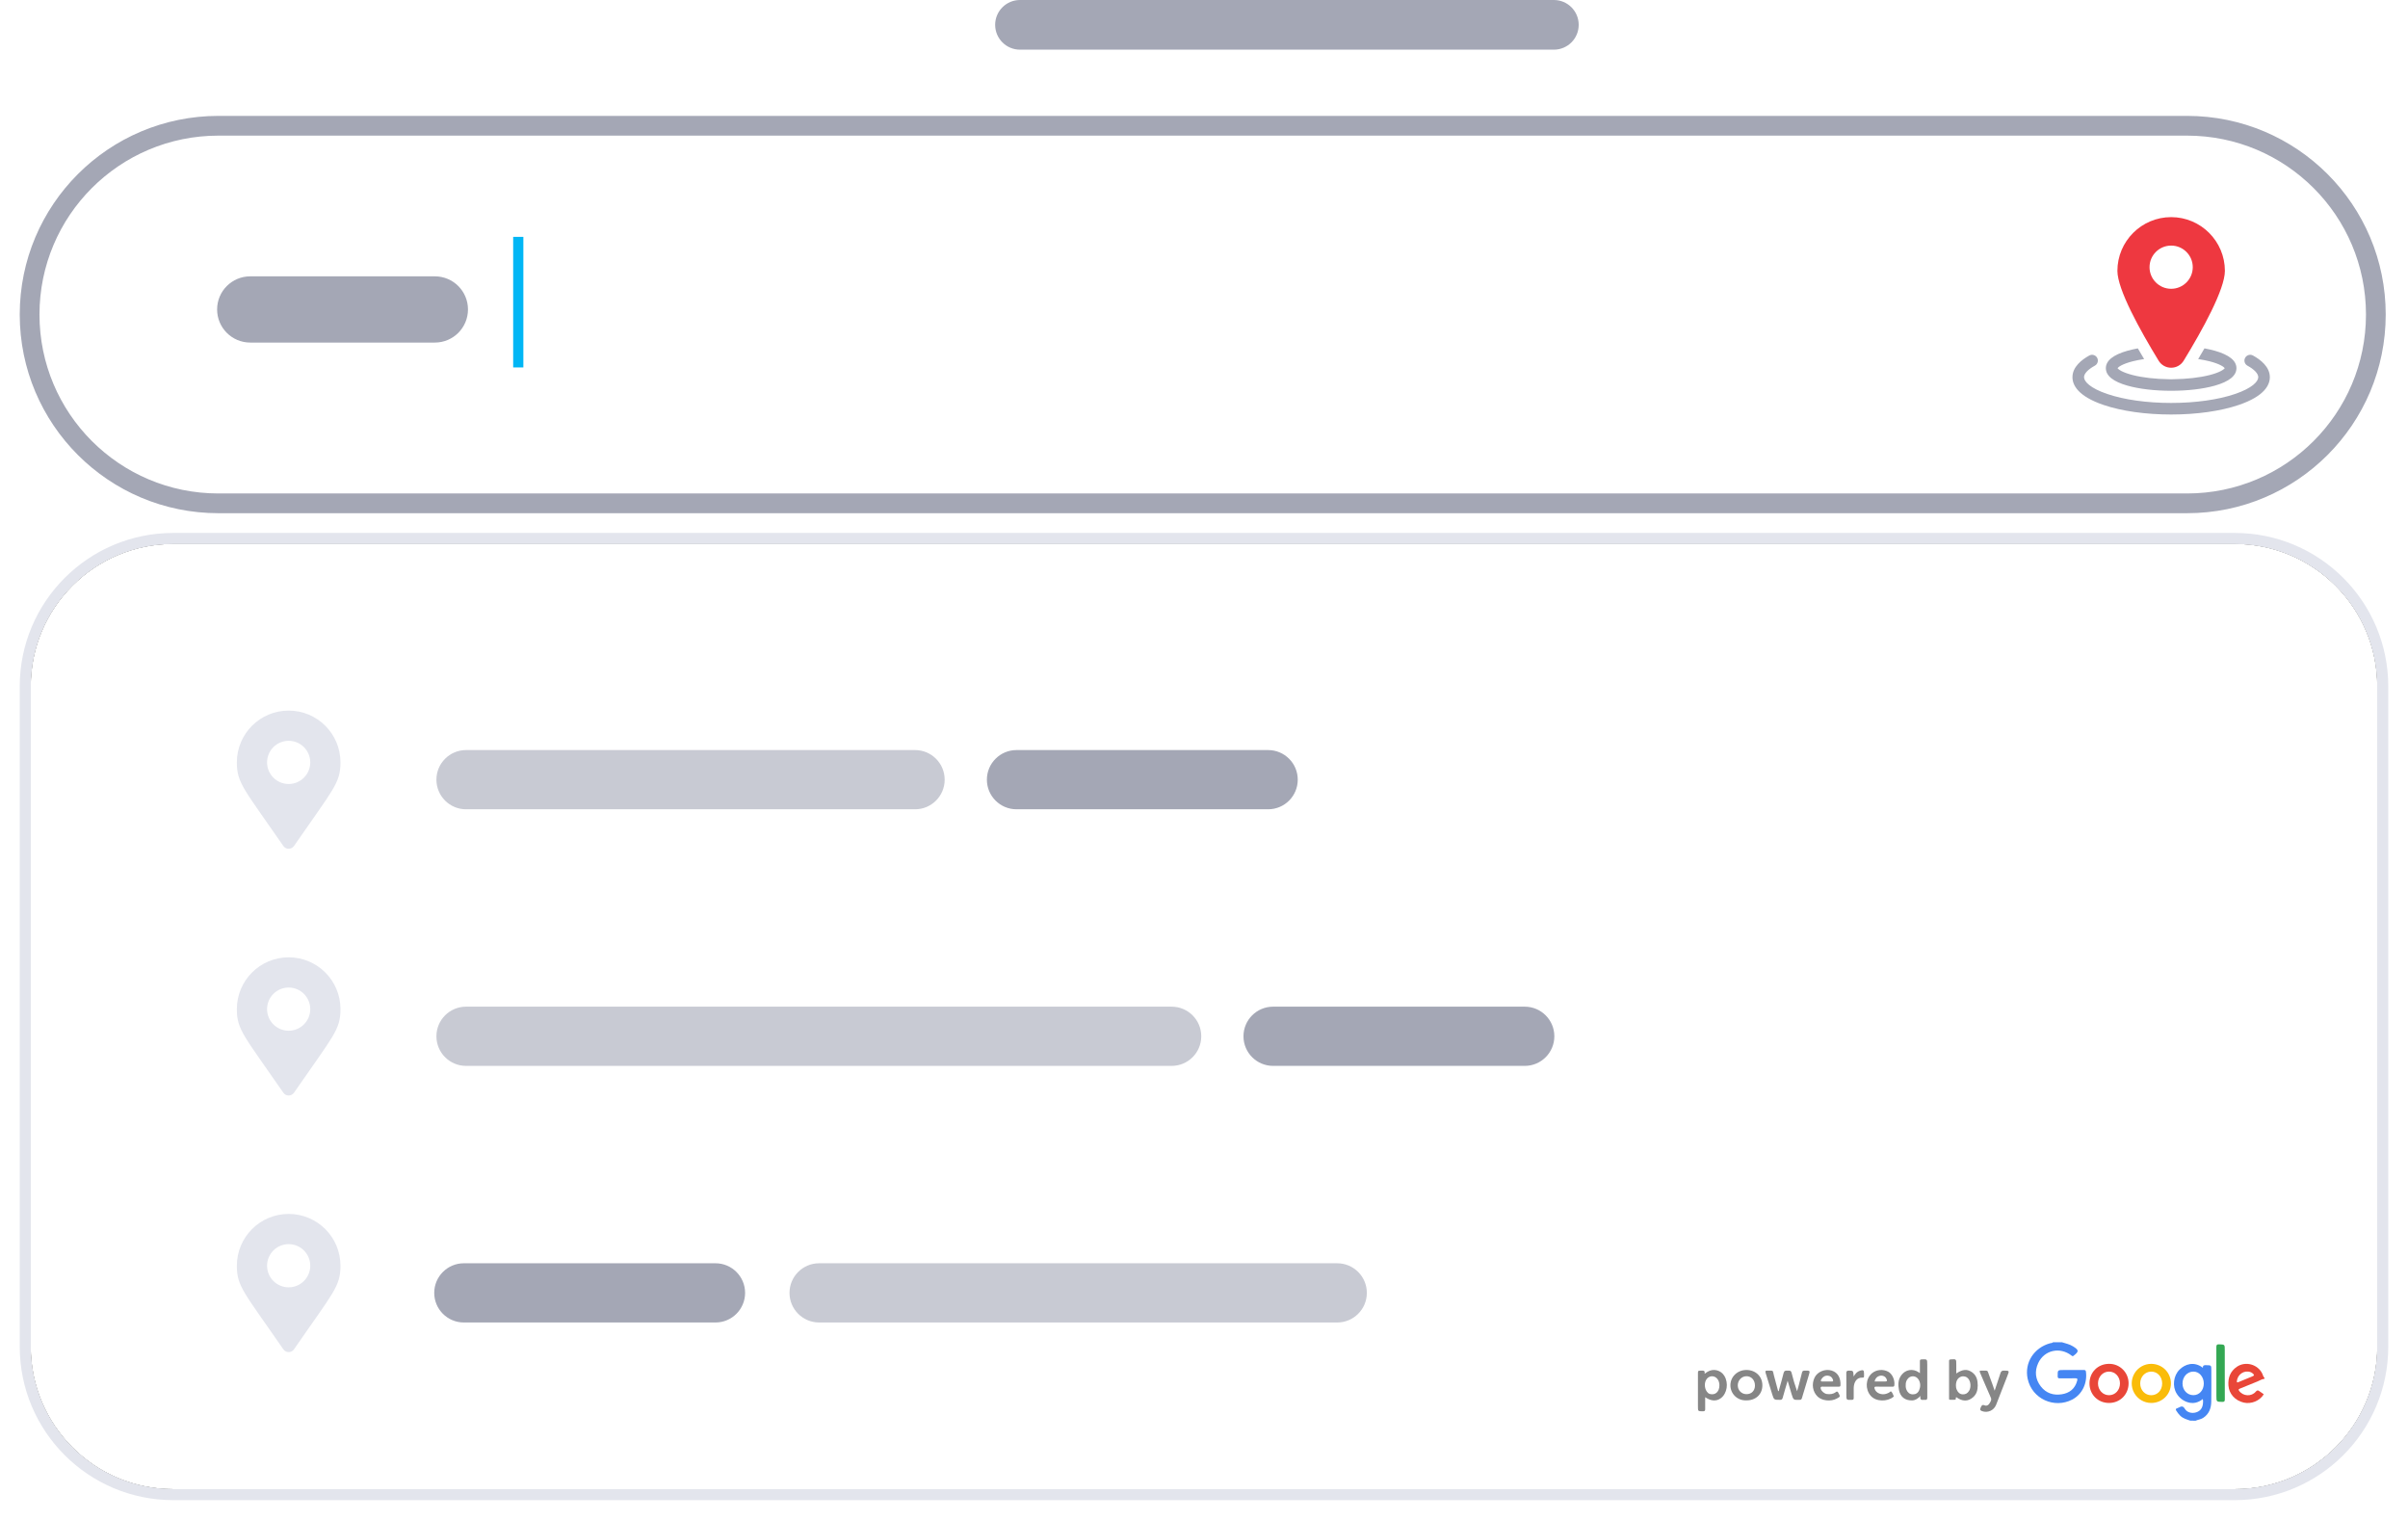 <?xml version="1.0" encoding="UTF-8"?>
<svg width="122px" height="77px" viewBox="0 0 122 77" version="1.1" xmlns="http://www.w3.org/2000/svg" xmlns:xlink="http://www.w3.org/1999/xlink">
    <!-- Generator: Sketch 55.1 (78136) - https://sketchapp.com -->
    <title>GoogleAddressLookup</title>
    <desc>Created with Sketch.</desc>
    <defs>
        <path d="M7.778,0.556 C3.789,0.556 0.556,3.789 0.556,7.778 L0.556,41.222 C0.556,45.211 3.789,48.444 7.778,48.444 L112.222,48.444 C116.211,48.444 119.444,45.211 119.444,41.222 L119.444,7.778 C119.444,3.789 116.211,0.556 112.222,0.556 L7.778,0.556 Z" id="path-1"></path>
        <filter x="-1.3%" y="-3.1%" width="102.5%" height="106.3%" filterUnits="objectBoundingBox" id="filter-2">
            <feOffset dx="0" dy="0" in="SourceAlpha" result="shadowOffsetOuter1"></feOffset>
            <feGaussianBlur stdDeviation="0.5" in="shadowOffsetOuter1" result="shadowBlurOuter1"></feGaussianBlur>
            <feColorMatrix values="0 0 0 0 0.643   0 0 0 0 0.656   0 0 0 0 0.709  0 0 0 1 0" type="matrix" in="shadowBlurOuter1"></feColorMatrix>
        </filter>
    </defs>
    <g id="pages" stroke="none" stroke-width="1" fill="none" fill-rule="evenodd">
        <g id="componentes-V2" transform="translate(-845, -1483)" fill-rule="nonzero">
            <g id="GoogleAddressLookup" transform="translate(846, 1483)">
                <g id="Group-124" transform="translate(0, 27)">
                    <g>
                        <use fill="black" fill-opacity="1" filter="url(#filter-2)" xlink:href="#path-1"></use>
                        <use fill="#FFFFFF" xlink:href="#path-1"></use>
                    </g>
                    <path d="M7.778,0.556 C3.789,0.556 0.556,3.789 0.556,7.778 L0.556,41.222 C0.556,45.211 3.789,48.444 7.778,48.444 L112.222,48.444 C116.211,48.444 119.444,45.211 119.444,41.222 L119.444,7.778 C119.444,3.789 116.211,0.556 112.222,0.556 L7.778,0.556 Z M7.778,-1.59872116e-13 L112.222,-1.59872116e-13 C116.518,-1.59872116e-13 120,3.482 120,7.778 L120,41.222 C120,45.518 116.518,49 112.222,49 L7.778,49 C3.482,49 0,45.518 0,41.222 L0,7.778 C0,3.482 3.482,-1.59872116e-13 7.778,-1.59872116e-13 Z" id="Rectangle" fill="#E3E5ED"></path>
                    <g id="Group-86" transform="translate(21, 11)" fill="#A4A7B5">
                        <path d="M1.611,16 C0.783,16 0.111,15.328 0.111,14.5 C0.111,13.672 0.783,13 1.611,13 L37.361,13 C38.19,13 38.861,13.672 38.861,14.5 C38.861,15.328 38.19,16 37.361,16 L1.611,16 Z" id="Path-Copy" fill-opacity="0.6"></path>
                        <path d="M1.611,3 C0.783,3 0.111,2.328 0.111,1.5 C0.111,0.672 0.783,0 1.611,0 L24.361,0 C25.19,0 25.861,0.672 25.861,1.5 C25.861,2.328 25.19,3 24.361,3 L1.611,3 Z" id="Path-Copy-3" fill-opacity="0.6"></path>
                        <path d="M29.5,3 C28.672,3 28,2.328 28,1.5 C28,0.672 28.672,0 29.5,0 L42.25,0 C43.078,0 43.75,0.672 43.75,1.5 C43.75,2.328 43.078,3 42.25,3 L29.5,3 Z" id="Path-Copy-4"></path>
                        <path d="M42.5,16 C41.672,16 41,15.328 41,14.5 C41,13.672 41.672,13 42.5,13 L55.25,13 C56.078,13 56.75,13.672 56.75,14.5 C56.75,15.328 56.078,16 55.25,16 L42.5,16 Z" id="Path-Copy-5"></path>
                        <path d="M1.5,29 C0.672,29 -4.4408921e-14,28.328 -4.4408921e-14,27.5 C-4.4408921e-14,26.672 0.672,26 1.5,26 L14.25,26 C15.078,26 15.75,26.672 15.75,27.5 C15.75,28.328 15.078,29 14.25,29 L1.5,29 Z" id="Path-Copy-12"></path>
                        <path d="M19.5,29 C18.672,29 18,28.328 18,27.5 C18,26.672 18.672,26 19.5,26 L45.75,26 C46.578,26 47.25,26.672 47.25,27.5 C47.25,28.328 46.578,29 45.75,29 L19.5,29 Z" fill-opacity="0.6"></path>
                    </g>
                </g>
                <g id="Group-72" fill="#A4A7B5">
                    <path d="M10.065,6.871 C5.058,6.871 1,10.929 1,15.935 C1,20.942 5.058,25 10.065,25 L109.806,25 C114.813,25 118.871,20.942 118.871,15.935 C118.871,10.929 114.813,6.871 109.806,6.871 L10.065,6.871 Z M10.065,5.871 L109.806,5.871 C115.365,5.871 119.871,10.377 119.871,15.935 C119.871,21.494 115.365,26 109.806,26 L10.065,26 C4.506,26 4.54747351e-13,21.494 4.54747351e-13,15.935 C4.54747351e-13,10.377 4.506,5.871 10.065,5.871 Z" id="Rectangle"></path>
                    <path d="M11.677,17.355 C10.751,17.355 10,16.604 10,15.677 C10,14.751 10.751,14 11.677,14 L21.032,14 C21.959,14 22.71,14.751 22.71,15.677 C22.71,16.604 21.959,17.355 21.032,17.355 L11.677,17.355 Z" id="Line-12"></path>
                    <path d="M50.677,2.516 C49.983,2.516 49.419,1.953 49.419,1.258 C49.419,0.563 49.983,0 50.677,0 L77.726,0 C78.421,0 78.984,0.563 78.984,1.258 C78.984,1.953 78.421,2.516 77.726,2.516 L50.677,2.516 Z" id="Line-12"></path>
                </g>
                <polygon id="|" fill="#01B6F5" points="25 12 25.516 12 25.516 18.615 25 18.615"></polygon>
                <g id="location" transform="translate(104, 11)">
                    <path d="M9.147,7.011 C9.536,7.225 10,7.589 10,8.108 C10,8.506 9.726,9.073 8.423,9.516 C7.504,9.828 6.289,10 5,10 C3.711,10 2.496,9.828 1.577,9.516 C0.274,9.073 0,8.506 0,8.108 C0,7.589 0.464,7.225 0.853,7.011 C0.995,6.933 1.173,6.985 1.251,7.127 C1.329,7.269 1.277,7.447 1.135,7.525 C0.786,7.716 0.586,7.929 0.586,8.108 C0.586,8.327 0.896,8.666 1.766,8.961 C2.625,9.253 3.774,9.414 5,9.414 C6.226,9.414 7.375,9.253 8.234,8.961 C9.104,8.666 9.414,8.327 9.414,8.108 C9.414,7.929 9.214,7.716 8.865,7.525 C8.723,7.447 8.671,7.269 8.749,7.127 C8.827,6.985 9.005,6.933 9.147,7.011 Z M2.788,8.538 C2.061,8.332 1.692,8.035 1.692,7.653 C1.692,7.272 2.061,6.975 2.788,6.769 C2.95,6.724 3.125,6.684 3.312,6.649 C3.413,6.825 3.52,7.005 3.631,7.191 C3.424,7.222 3.23,7.26 3.054,7.304 C2.518,7.441 2.323,7.594 2.283,7.653 C2.323,7.712 2.518,7.866 3.054,8.002 C3.561,8.131 4.213,8.205 4.899,8.212 C4.933,8.214 4.966,8.216 5,8.216 C5.034,8.216 5.067,8.214 5.101,8.212 C5.787,8.205 6.439,8.131 6.946,8.002 C7.482,7.866 7.677,7.712 7.717,7.653 C7.677,7.594 7.482,7.441 6.946,7.304 C6.77,7.26 6.576,7.222 6.369,7.191 C6.48,7.005 6.587,6.825 6.688,6.649 C6.875,6.684 7.05,6.724 7.212,6.769 C7.939,6.975 8.308,7.272 8.308,7.653 C8.308,8.035 7.939,8.332 7.212,8.538 C6.617,8.706 5.832,8.798 5,8.798 C4.168,8.798 3.383,8.706 2.788,8.538 Z" id="Combined-Shape" fill="#A4A7B5"></path>
                    <path d="M5,7.63 C5.261,7.63 5.498,7.497 5.634,7.274 C6.587,5.714 7.723,3.659 7.723,2.723 C7.723,1.222 6.502,0 5,0 C3.498,0 2.277,1.222 2.277,2.723 C2.277,3.659 3.413,5.714 4.366,7.274 C4.502,7.497 4.739,7.63 5,7.63 Z M3.905,2.536 C3.905,1.933 4.396,1.442 5,1.442 C5.604,1.442 6.095,1.933 6.095,2.536 C6.095,3.14 5.604,3.631 5,3.631 C4.396,3.631 3.905,3.14 3.905,2.536 Z" id="Shape" fill="#EE3840"></path>
                </g>
                <g id="map-marker-alt" transform="translate(11, 36)" fill="#E3E5ED">
                    <path d="M2.355,6.859 C0.369,3.979 0,3.683 0,2.625 C0,1.175 1.175,0 2.625,0 C4.075,0 5.25,1.175 5.25,2.625 C5.25,3.683 4.881,3.979 2.895,6.859 C2.764,7.047 2.486,7.047 2.355,6.859 Z M2.625,3.719 C3.229,3.719 3.719,3.229 3.719,2.625 C3.719,2.021 3.229,1.531 2.625,1.531 C2.021,1.531 1.531,2.021 1.531,2.625 C1.531,3.229 2.021,3.719 2.625,3.719 Z" id="Shape"></path>
                </g>
                <g id="map-marker-alt-copy" transform="translate(11, 48.5)" fill="#E3E5ED">
                    <path d="M2.355,6.859 C0.369,3.979 0,3.683 0,2.625 C0,1.175 1.175,0 2.625,0 C4.075,0 5.25,1.175 5.25,2.625 C5.25,3.683 4.881,3.979 2.895,6.859 C2.764,7.047 2.486,7.047 2.355,6.859 Z M2.625,3.719 C3.229,3.719 3.719,3.229 3.719,2.625 C3.719,2.021 3.229,1.531 2.625,1.531 C2.021,1.531 1.531,2.021 1.531,2.625 C1.531,3.229 2.021,3.719 2.625,3.719 Z" id="Shape"></path>
                </g>
                <g id="map-marker-alt-copy-2" transform="translate(11, 61.5)" fill="#E3E5ED">
                    <path d="M2.355,6.859 C0.369,3.979 0,3.683 0,2.625 C0,1.175 1.175,0 2.625,0 C4.075,0 5.25,1.175 5.25,2.625 C5.25,3.683 4.881,3.979 2.895,6.859 C2.764,7.047 2.486,7.047 2.355,6.859 Z M2.625,3.719 C3.229,3.719 3.719,3.229 3.719,2.625 C3.719,2.021 3.229,1.531 2.625,1.531 C2.021,1.531 1.531,2.021 1.531,2.625 C1.531,3.229 2.021,3.719 2.625,3.719 Z" id="Shape"></path>
                </g>
                <g id="Asset-1" transform="translate(85, 68)">
                    <path d="M18.465,0 C18.655,0.061 18.851,0.099 19.026,0.208 C19.334,0.399 19.34,0.468 19.052,0.688 C19.007,0.723 18.986,0.703 18.953,0.676 C18.37,0.22 17.57,0.394 17.263,1.06 C17.075,1.47 17.117,1.881 17.4,2.243 C17.665,2.582 18.029,2.701 18.446,2.639 C18.851,2.579 19.129,2.36 19.239,1.95 C19.269,1.842 19.237,1.825 19.137,1.827 C18.877,1.833 18.617,1.827 18.357,1.831 C18.276,1.831 18.253,1.808 18.251,1.727 C18.248,1.407 18.245,1.407 18.563,1.407 C18.898,1.407 19.233,1.407 19.568,1.407 C19.631,1.407 19.672,1.41 19.683,1.492 C19.76,2.075 19.492,2.644 18.985,2.907 C18.09,3.372 16.95,2.883 16.729,1.847 C16.557,1.031 17.058,0.273 17.872,0.051 C17.921,0.038 17.978,0.047 18.016,0 L18.465,0 Z" fill="#4586F3"></path>
                    <path d="M24.972,3.974 C24.791,3.911 24.603,3.864 24.459,3.722 C24.381,3.644 24.314,3.557 24.257,3.463 C24.219,3.4 24.233,3.368 24.299,3.347 C24.332,3.336 24.365,3.322 24.396,3.305 C24.518,3.238 24.604,3.221 24.696,3.376 C24.806,3.562 25.055,3.619 25.261,3.555 C25.476,3.489 25.592,3.337 25.612,3.096 C25.622,3.023 25.62,2.949 25.604,2.878 C25.364,3.072 25.102,3.131 24.813,3.032 C24.59,2.956 24.401,2.804 24.28,2.602 C24.049,2.231 24.115,1.689 24.429,1.383 C24.7,1.118 25.152,0.947 25.609,1.295 C25.6,1.167 25.673,1.159 25.771,1.163 C26.036,1.168 26.036,1.164 26.036,1.425 C26.036,1.95 26.041,2.475 26.033,3 C26.029,3.342 25.922,3.641 25.616,3.837 C25.499,3.912 25.361,3.921 25.238,3.976 L24.972,3.974 Z M25.125,2.682 C25.428,2.682 25.652,2.434 25.654,2.094 C25.655,1.754 25.424,1.485 25.125,1.488 C24.815,1.489 24.574,1.756 24.576,2.095 C24.577,2.426 24.817,2.682 25.125,2.682 L25.125,2.682 Z" id="Shape" fill="#4586F3"></path>
                    <path d="M28.728,1.854 C28.597,1.864 28.491,1.941 28.374,1.987 C28.076,2.104 27.782,2.232 27.484,2.35 C27.411,2.38 27.399,2.403 27.449,2.469 C27.651,2.74 28.067,2.765 28.287,2.505 C28.357,2.422 28.405,2.428 28.478,2.485 C28.551,2.541 28.621,2.585 28.693,2.635 C28.492,2.969 28.058,3.148 27.674,3.057 C27.238,2.954 26.933,2.615 26.903,2.195 C26.874,1.802 26.994,1.474 27.329,1.244 C27.767,0.945 28.394,1.118 28.621,1.599 C28.654,1.668 28.663,1.749 28.727,1.801 L28.728,1.854 Z M27.332,1.97 C27.319,2.041 27.346,2.048 27.411,2.02 C27.64,1.923 27.872,1.83 28.103,1.735 C28.219,1.686 28.224,1.662 28.131,1.579 C28.098,1.55 28.06,1.528 28.018,1.513 C27.703,1.401 27.36,1.629 27.332,1.97 L27.332,1.97 Z" id="Shape" fill="#E94638"></path>
                    <path d="M22.986,3.077 C22.632,3.075 22.307,2.884 22.132,2.576 C21.957,2.268 21.96,1.891 22.138,1.585 C22.317,1.28 22.645,1.093 22.998,1.095 C23.554,1.103 23.989,1.538 23.989,2.086 C23.989,2.642 23.546,3.079 22.986,3.077 Z M23.545,2.093 C23.545,1.744 23.307,1.485 22.986,1.489 C22.673,1.493 22.432,1.754 22.433,2.09 C22.433,2.425 22.675,2.684 22.99,2.685 C23.309,2.684 23.544,2.434 23.545,2.093 Z" id="Shape" fill="#FABC09"></path>
                    <path d="M20.856,3.077 C20.291,3.079 19.862,2.65 19.863,2.085 C19.863,1.525 20.286,1.1 20.847,1.095 C21.112,1.09 21.368,1.193 21.555,1.381 C21.743,1.568 21.847,1.824 21.844,2.089 C21.84,2.647 21.411,3.075 20.856,3.077 Z M21.407,2.086 C21.407,1.748 21.166,1.488 20.852,1.488 C20.538,1.488 20.293,1.753 20.294,2.088 C20.295,2.423 20.539,2.684 20.853,2.684 C21.167,2.684 21.407,2.425 21.407,2.086 Z" id="Shape" fill="#E94638"></path>
                    <path d="M4.57,1.952 C4.48,2.26 4.395,2.537 4.319,2.817 C4.298,2.897 4.261,2.919 4.182,2.919 C3.88,2.919 3.878,2.924 3.787,2.635 C3.676,2.278 3.571,1.919 3.457,1.563 C3.428,1.47 3.438,1.435 3.543,1.438 C3.874,1.448 3.8,1.392 3.877,1.691 C3.945,1.956 4.019,2.217 4.089,2.48 C4.138,2.477 4.127,2.436 4.134,2.41 C4.213,2.127 4.297,1.844 4.366,1.558 C4.395,1.439 4.467,1.433 4.56,1.439 C4.648,1.444 4.737,1.412 4.77,1.551 C4.846,1.866 4.939,2.176 5.048,2.481 C5.078,2.384 5.107,2.288 5.131,2.191 C5.189,1.97 5.246,1.749 5.3,1.527 C5.319,1.449 5.368,1.439 5.436,1.438 C5.716,1.434 5.715,1.432 5.635,1.693 C5.519,2.071 5.404,2.45 5.294,2.83 C5.274,2.901 5.241,2.917 5.175,2.919 C4.863,2.927 4.862,2.929 4.771,2.633 C4.706,2.415 4.643,2.196 4.57,1.952 Z" fill="#868686"></path>
                    <path d="M11.271,1.568 C11.271,1.349 11.273,1.155 11.271,0.961 C11.27,0.894 11.29,0.872 11.36,0.869 C11.643,0.857 11.643,0.854 11.643,1.136 C11.643,1.692 11.64,2.247 11.645,2.802 C11.645,2.895 11.618,2.932 11.527,2.918 C11.509,2.915 11.491,2.915 11.474,2.918 C11.344,2.938 11.257,2.91 11.303,2.719 C11.167,2.855 11.046,2.944 10.873,2.948 C10.519,2.954 10.278,2.771 10.21,2.42 C10.159,2.154 10.161,1.893 10.334,1.664 C10.546,1.383 10.909,1.324 11.202,1.518 C11.218,1.529 11.234,1.542 11.271,1.568 Z M10.553,2.171 C10.546,2.255 10.56,2.34 10.594,2.418 C10.656,2.551 10.755,2.639 10.909,2.641 C11.062,2.643 11.173,2.571 11.232,2.433 C11.306,2.259 11.308,2.081 11.216,1.911 C11.084,1.669 10.767,1.662 10.623,1.896 C10.572,1.978 10.547,2.074 10.553,2.171 L10.553,2.171 Z" id="Shape" fill="#868686"></path>
                    <path d="M0.392,2.785 C0.392,2.997 0.389,3.19 0.392,3.384 C0.393,3.463 0.377,3.5 0.284,3.499 C0.025,3.499 0.025,3.503 0.025,3.246 L0.025,1.606 C0.025,1.439 0.025,1.441 0.198,1.439 C0.295,1.439 0.397,1.423 0.361,1.596 C0.424,1.554 0.467,1.523 0.514,1.495 C0.655,1.409 0.824,1.384 0.984,1.423 C1.144,1.463 1.281,1.565 1.365,1.707 C1.587,2.071 1.503,2.598 1.187,2.834 C0.963,3.001 0.692,2.989 0.392,2.785 Z M1.113,2.194 C1.116,2.106 1.098,2.018 1.06,1.938 C0.946,1.697 0.653,1.65 0.483,1.845 C0.314,2.041 0.349,2.416 0.547,2.578 C0.574,2.6 0.606,2.616 0.64,2.624 C0.904,2.692 1.111,2.506 1.113,2.194 Z" id="Shape" fill="#868686"></path>
                    <path d="M13.114,1.583 C13.434,1.367 13.666,1.345 13.919,1.525 C14.145,1.686 14.201,1.931 14.201,2.19 C14.201,2.421 14.143,2.638 13.957,2.794 C13.702,3.01 13.425,3.006 13.116,2.786 C13.059,2.811 13.124,2.904 13.055,2.912 C12.967,2.919 12.879,2.92 12.791,2.914 C12.739,2.913 12.748,2.867 12.748,2.835 C12.748,2.209 12.748,1.583 12.748,0.957 C12.748,0.897 12.765,0.874 12.83,0.87 C13.114,0.85 13.114,0.848 13.114,1.125 L13.114,1.583 Z M13.096,2.185 C13.093,2.265 13.109,2.345 13.144,2.418 C13.202,2.548 13.296,2.635 13.444,2.641 C13.583,2.646 13.688,2.585 13.761,2.465 C13.871,2.291 13.853,1.997 13.719,1.843 C13.631,1.74 13.489,1.701 13.36,1.744 C13.194,1.799 13.099,1.953 13.096,2.185 Z" id="Shape" fill="#868686"></path>
                    <path d="M2.49,2.946 C2.008,2.968 1.67,2.595 1.67,2.184 C1.67,1.747 2.027,1.405 2.483,1.406 C2.949,1.406 3.291,1.736 3.29,2.184 C3.289,2.633 2.962,2.946 2.49,2.946 Z M2.913,2.188 C2.913,1.918 2.732,1.721 2.483,1.722 C2.24,1.722 2.041,1.934 2.043,2.187 C2.046,2.439 2.233,2.63 2.484,2.631 C2.742,2.632 2.914,2.455 2.915,2.188 L2.913,2.188 Z" id="Shape" fill="#868686"></path>
                    <path d="M15.058,2.456 C15.16,2.15 15.26,1.86 15.352,1.567 C15.381,1.475 15.422,1.435 15.527,1.437 C15.81,1.443 15.808,1.437 15.702,1.707 C15.51,2.194 15.32,2.682 15.132,3.171 C15.021,3.456 14.701,3.599 14.415,3.489 C14.338,3.459 14.3,3.425 14.341,3.335 C14.386,3.234 14.408,3.136 14.562,3.202 C14.654,3.242 14.75,3.181 14.798,3.096 C14.847,3.012 14.918,2.929 14.863,2.805 C14.675,2.386 14.5,1.96 14.315,1.536 C14.28,1.454 14.298,1.437 14.379,1.439 C14.778,1.452 14.654,1.366 14.808,1.754 C14.899,1.981 14.973,2.215 15.058,2.456 Z" fill="#868686"></path>
                    <path d="M9.472,2.252 C9.331,2.252 9.19,2.255 9.048,2.25 C8.96,2.247 8.956,2.287 8.976,2.356 C9.041,2.579 9.335,2.698 9.59,2.604 C9.623,2.592 9.654,2.572 9.687,2.563 C9.739,2.549 9.778,2.454 9.83,2.51 C9.883,2.566 9.91,2.655 9.945,2.731 C9.954,2.753 9.927,2.767 9.91,2.781 C9.625,3.007 9.051,3.031 8.774,2.708 C8.49,2.375 8.517,1.854 8.837,1.576 C9.057,1.386 9.407,1.351 9.667,1.494 C9.874,1.608 10.007,1.908 9.977,2.178 C9.969,2.248 9.935,2.253 9.881,2.252 C9.745,2.252 9.608,2.252 9.472,2.252 Z M8.975,1.99 C9.15,1.99 9.316,1.99 9.483,1.99 C9.61,1.99 9.629,1.961 9.572,1.845 C9.539,1.777 9.478,1.726 9.405,1.705 C9.257,1.661 9.026,1.728 8.975,1.99 L8.975,1.99 Z" id="Shape" fill="#868686"></path>
                    <path d="M6.741,2.252 C6.605,2.252 6.468,2.257 6.332,2.25 C6.236,2.245 6.231,2.29 6.249,2.361 C6.278,2.476 6.428,2.605 6.554,2.623 C6.716,2.645 6.874,2.631 7.007,2.529 C7.082,2.472 7.105,2.501 7.141,2.567 C7.244,2.755 7.247,2.754 7.054,2.857 C6.757,3.016 6.309,2.968 6.089,2.754 C5.836,2.509 5.775,2.126 5.935,1.791 C6.077,1.495 6.468,1.332 6.804,1.437 C7.14,1.541 7.262,1.847 7.247,2.178 C7.244,2.248 7.204,2.253 7.15,2.252 C7.014,2.252 6.877,2.252 6.741,2.252 Z M6.559,1.99 C6.639,1.99 6.718,1.987 6.797,1.99 C6.872,1.994 6.89,1.967 6.865,1.896 C6.823,1.783 6.749,1.711 6.627,1.696 C6.475,1.677 6.362,1.742 6.283,1.868 C6.236,1.941 6.226,2 6.349,1.99 C6.417,1.987 6.488,1.99 6.559,1.99 Z" id="Shape" fill="#868686"></path>
                    <path d="M26.717,1.563 C26.717,2.004 26.715,2.446 26.719,2.887 C26.719,2.984 26.705,3.025 26.593,3.023 C26.293,3.015 26.293,3.023 26.293,2.72 C26.293,1.899 26.294,1.078 26.29,0.257 C26.29,0.149 26.304,0.102 26.43,0.106 C26.717,0.117 26.717,0.109 26.717,0.398 L26.717,1.563 Z" fill="#34A853"></path>
                    <path d="M7.914,1.736 C8.004,1.588 8.095,1.485 8.237,1.441 C8.403,1.39 8.439,1.414 8.44,1.586 C8.44,1.63 8.44,1.674 8.44,1.719 C8.44,1.763 8.431,1.797 8.375,1.793 C8.057,1.77 7.923,2.039 7.917,2.319 C7.913,2.486 7.913,2.654 7.917,2.822 C7.919,2.897 7.893,2.918 7.819,2.92 C7.545,2.928 7.545,2.931 7.545,2.655 C7.545,2.294 7.549,1.932 7.542,1.571 C7.54,1.462 7.577,1.437 7.678,1.438 C7.895,1.442 7.896,1.437 7.914,1.736 Z" fill="#868686"></path>
                </g>
            </g>
        </g>
    </g>
</svg>